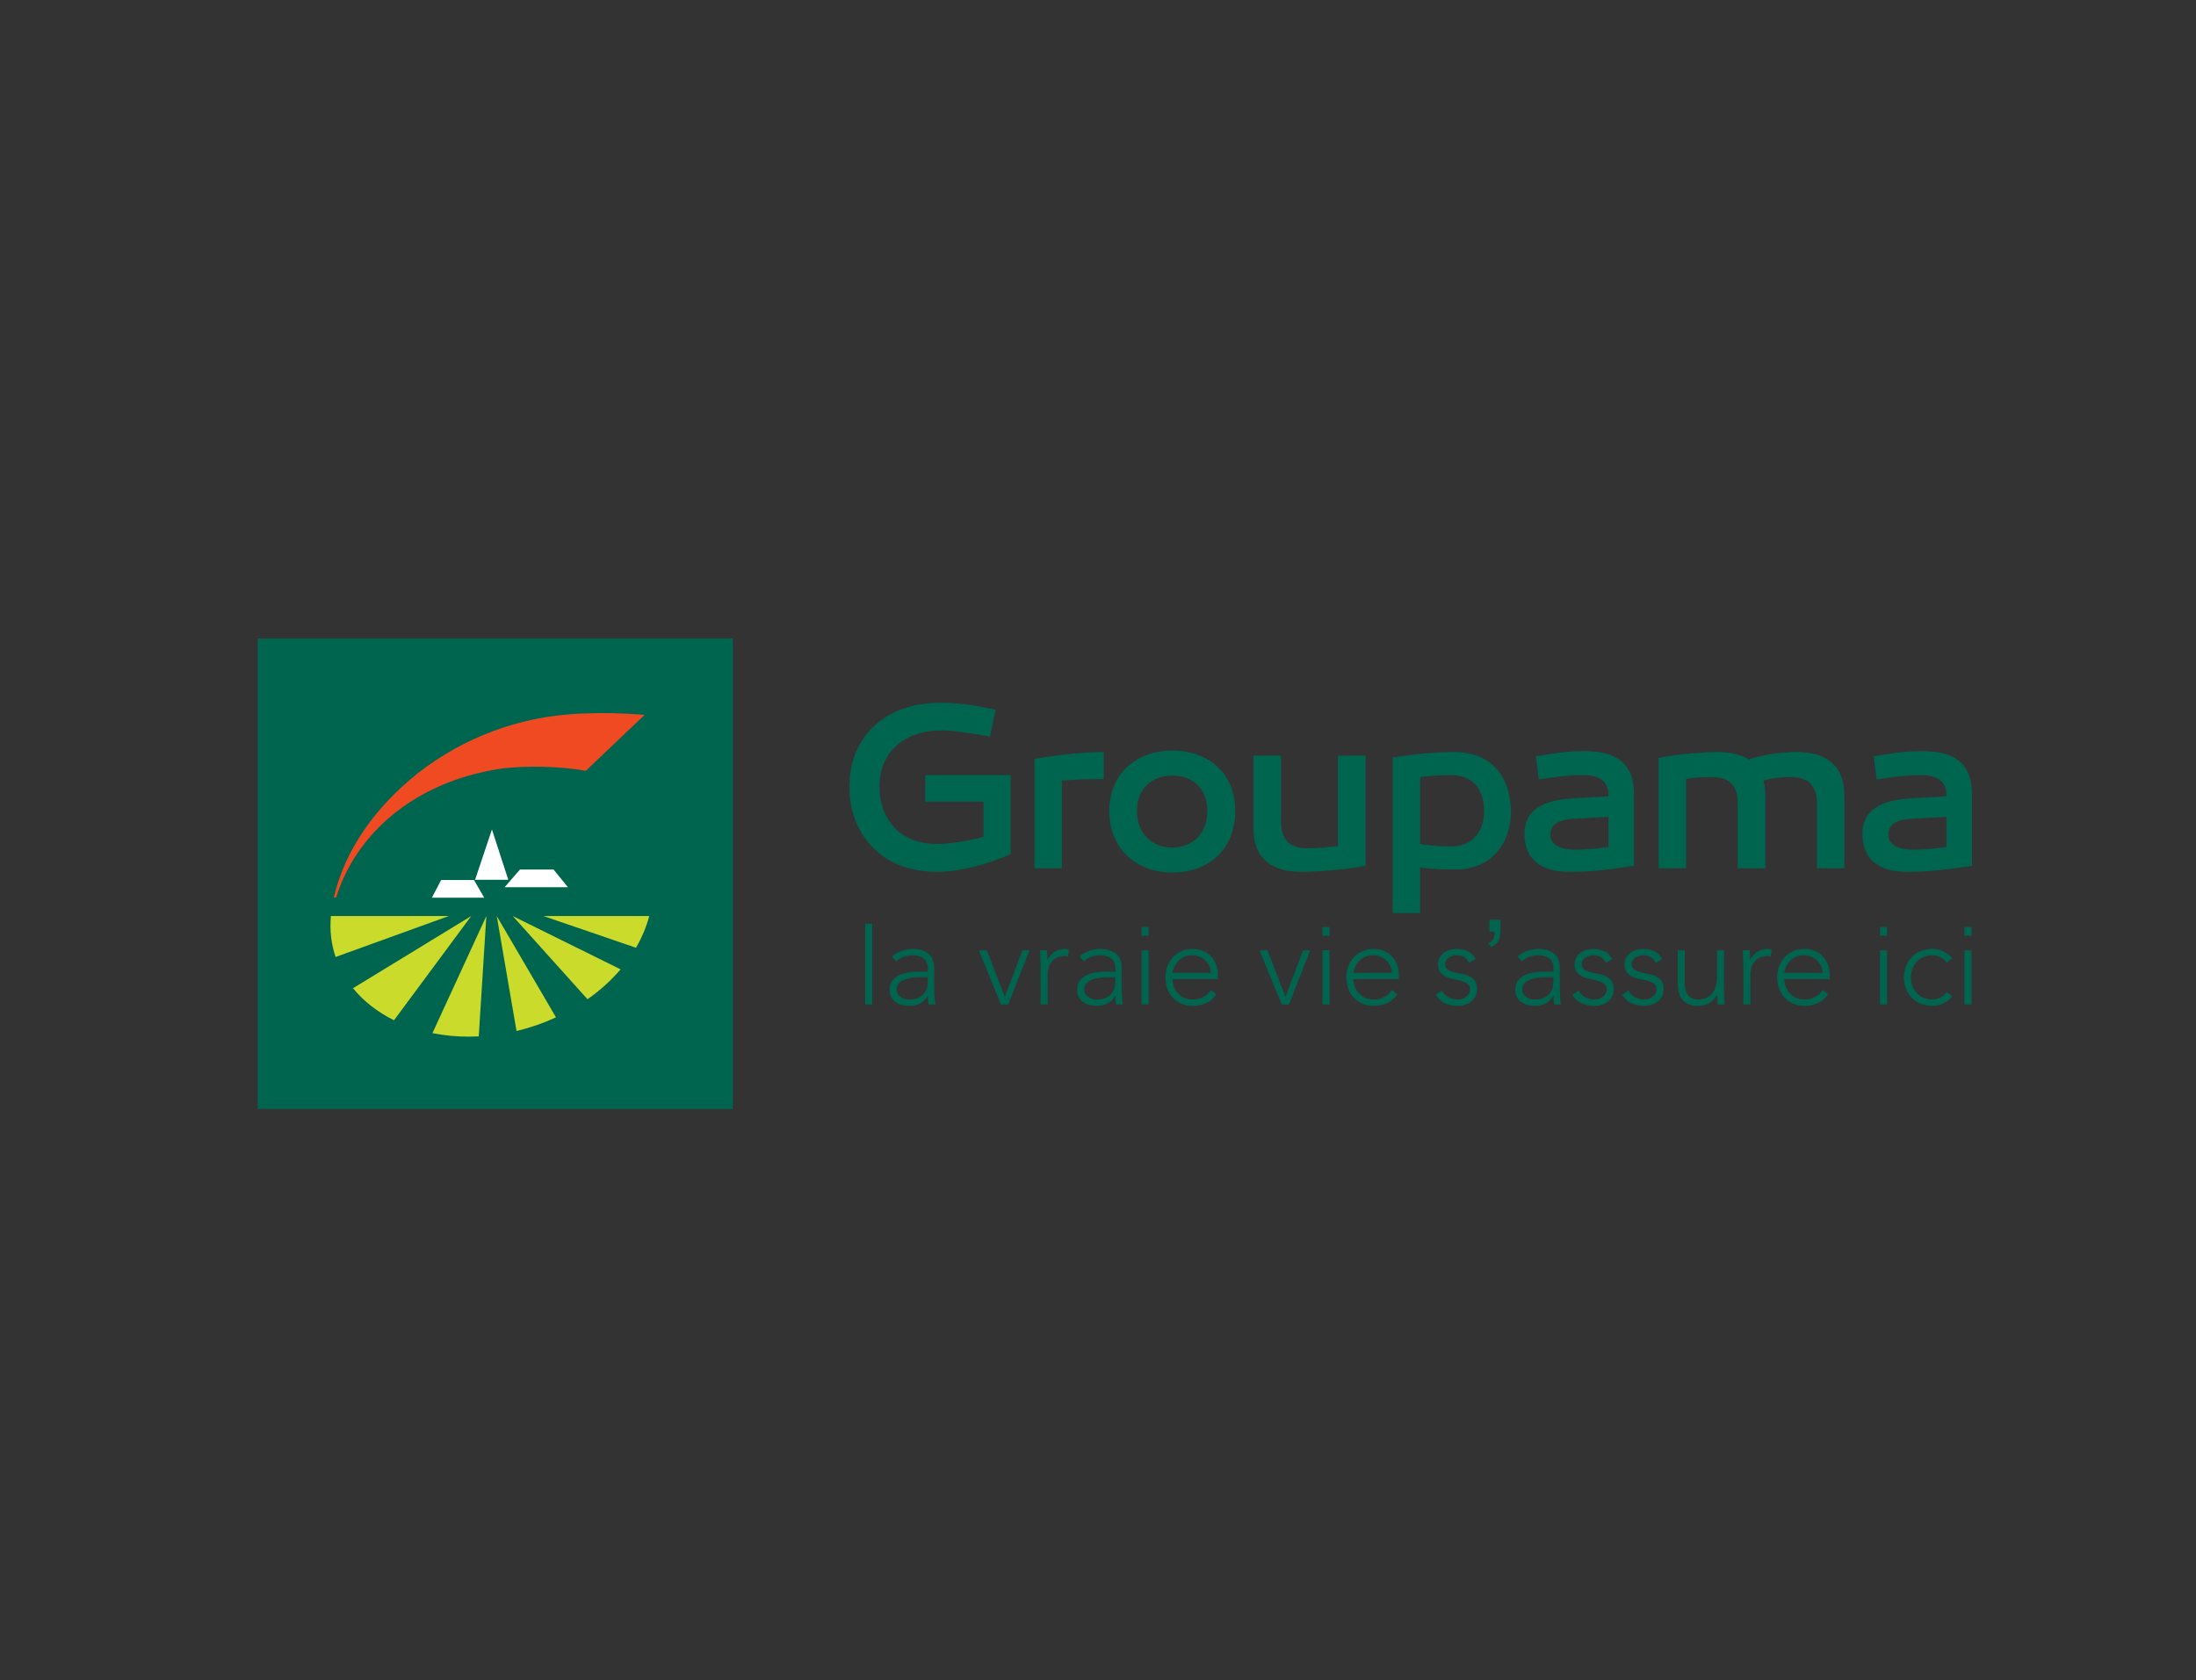 <svg width="196" height="150" viewBox="0 0 196 150" fill="none" xmlns="http://www.w3.org/2000/svg">
<rect x="0" y="0" width="196" height="150" fill="#333333" stroke="none"/>
<g clip-path="url(#clip0_119_979)">
<path d="M23 57H65.406V99H23V57Z" fill="#00654F"/>
<path d="M57.536 63.816C55.561 63.662 53.949 63.615 51.64 63.712C46.295 63.979 41.381 65.836 37.294 69.026C33.483 72.074 30.799 75.831 29.793 80.124H29.998C31.797 74.378 37.012 69.839 44.535 68.645C46.908 68.308 50.055 68.412 52.285 68.812L57.535 63.816H57.536Z" fill="#F04A23"/>
<path d="M42.403 78.539L43.907 74.051L45.365 78.539H42.403ZM45.041 79.204L46.411 77.624H49.404L50.687 79.204H45.041ZM38.548 80.142L39.371 78.562H42.305L43.218 80.142H38.548H38.548Z" fill="white"/>
<path d="M44.337 81.775L46.101 92.041C47.313 91.753 48.493 91.344 49.624 90.822L44.337 81.776V81.775ZM55.39 86.537L45.76 81.775L52.436 89.207C53.553 88.423 54.549 87.524 55.39 86.538V86.537ZM48.496 81.775L56.764 84.609C57.289 83.708 57.691 82.759 57.947 81.775H48.496ZM42.73 92.522L43.409 81.775L38.596 92.232C39.666 92.443 40.753 92.548 41.843 92.545C42.14 92.545 42.435 92.537 42.73 92.522ZM35.167 91.082L42.063 81.774L31.506 88.223C32.448 89.38 33.69 90.353 35.167 91.082ZM29.535 81.774C29.416 83.064 29.568 84.294 29.953 85.434L40.066 81.774H29.535Z" fill="#CADB2B"/>
<path d="M77.223 82.456H77.85V89.668H77.223V82.456ZM83.377 87.64C83.377 87.877 83.379 88.09 83.382 88.278C83.385 88.466 83.391 88.641 83.398 88.801C83.404 88.961 83.414 89.111 83.424 89.25C83.434 89.389 83.45 89.528 83.471 89.668H82.886C82.842 89.409 82.821 89.147 82.823 88.885H82.802C82.621 89.198 82.396 89.428 82.128 89.574C81.86 89.721 81.52 89.794 81.11 89.794C80.901 89.794 80.695 89.768 80.493 89.715C80.291 89.662 80.11 89.579 79.95 89.465C79.788 89.348 79.654 89.195 79.558 89.02C79.457 88.84 79.406 88.62 79.406 88.362C79.406 87.993 79.5 87.7 79.689 87.484C79.877 87.267 80.116 87.1 80.384 86.998C80.659 86.89 80.952 86.82 81.262 86.788C81.535 86.759 81.808 86.744 82.082 86.741H82.813V86.448C82.813 86.03 82.684 85.731 82.426 85.549C82.168 85.368 81.845 85.278 81.455 85.278C80.897 85.278 80.406 85.459 79.981 85.822L79.616 85.393C79.846 85.169 80.132 85.001 80.473 84.886C80.814 84.771 81.142 84.713 81.455 84.713C82.041 84.713 82.507 84.851 82.855 85.126C83.204 85.401 83.378 85.846 83.378 86.459V87.64L83.377 87.64ZM82.123 87.243C81.859 87.243 81.603 87.261 81.355 87.295C81.108 87.33 80.885 87.389 80.687 87.473C80.488 87.557 80.329 87.668 80.211 87.807C80.092 87.947 80.033 88.121 80.033 88.33C80.033 88.477 80.066 88.607 80.132 88.722C80.198 88.837 80.284 88.931 80.388 89.004C80.495 89.079 80.614 89.135 80.739 89.172C80.867 89.211 80.998 89.23 81.131 89.23C81.466 89.23 81.74 89.181 81.956 89.083C82.171 88.985 82.344 88.858 82.473 88.702C82.601 88.546 82.692 88.364 82.739 88.169C82.788 87.972 82.812 87.77 82.812 87.567V87.244H82.123L82.123 87.243ZM87.364 84.839H88.075L89.684 88.988L91.251 84.839H91.889L89.987 89.668H89.339L87.364 84.839ZM92.881 86.198C92.881 86.107 92.877 85.997 92.87 85.868C92.863 85.738 92.858 85.607 92.854 85.476C92.85 85.344 92.845 85.22 92.838 85.105C92.832 84.99 92.828 84.902 92.828 84.839H93.456C93.462 85.02 93.468 85.194 93.472 85.362C93.475 85.529 93.484 85.637 93.498 85.686C93.649 85.41 93.86 85.171 94.115 84.985C94.365 84.804 94.672 84.714 95.034 84.714C95.097 84.714 95.157 84.719 95.216 84.73C95.275 84.74 95.337 84.752 95.4 84.766L95.326 85.384C95.249 85.357 95.168 85.343 95.086 85.342C94.814 85.342 94.579 85.386 94.38 85.472C94.182 85.559 94.018 85.68 93.889 85.834C93.758 85.992 93.66 86.175 93.602 86.372C93.538 86.587 93.506 86.811 93.508 87.035V89.669H92.882V86.198L92.881 86.198ZM100.111 87.64C100.111 87.877 100.113 88.09 100.117 88.278C100.12 88.466 100.126 88.641 100.133 88.801C100.139 88.961 100.149 89.111 100.159 89.25C100.17 89.39 100.185 89.528 100.206 89.668H99.621C99.577 89.409 99.556 89.147 99.558 88.885H99.537C99.356 89.198 99.131 89.428 98.863 89.574C98.595 89.721 98.255 89.794 97.844 89.794C97.636 89.794 97.429 89.767 97.227 89.715C97.032 89.666 96.848 89.581 96.684 89.465C96.522 89.348 96.388 89.195 96.293 89.02C96.192 88.84 96.141 88.62 96.141 88.362C96.141 87.993 96.235 87.7 96.424 87.484C96.613 87.267 96.851 87.101 97.119 86.998C97.394 86.89 97.686 86.82 97.997 86.788C98.269 86.759 98.543 86.744 98.817 86.741H99.548V86.448C99.548 86.03 99.419 85.731 99.162 85.549C98.904 85.368 98.579 85.278 98.189 85.278C97.632 85.278 97.141 85.459 96.717 85.822L96.351 85.393C96.581 85.169 96.867 85.001 97.208 84.886C97.549 84.771 97.877 84.713 98.19 84.713C98.775 84.713 99.242 84.851 99.591 85.126C99.939 85.401 100.113 85.846 100.113 86.459V87.64L100.111 87.64ZM98.858 87.243C98.594 87.243 98.337 87.261 98.09 87.295C97.843 87.33 97.62 87.389 97.421 87.473C97.223 87.557 97.064 87.668 96.946 87.807C96.827 87.947 96.768 88.121 96.768 88.33C96.768 88.477 96.801 88.607 96.867 88.722C96.933 88.837 97.019 88.931 97.123 89.004C97.228 89.077 97.344 89.134 97.473 89.172C97.602 89.211 97.733 89.23 97.865 89.23C98.2 89.23 98.475 89.181 98.691 89.083C98.906 88.985 99.079 88.858 99.207 88.702C99.337 88.545 99.425 88.368 99.474 88.169C99.523 87.97 99.547 87.77 99.547 87.567V87.244H98.857L98.858 87.243ZM101.888 84.839H102.515V89.668H101.888V84.839ZM108.555 88.758C108.311 89.128 108.01 89.393 107.651 89.553C107.292 89.713 106.897 89.793 106.465 89.793C106.096 89.793 105.762 89.73 105.462 89.605C105.171 89.485 104.907 89.305 104.689 89.077C104.473 88.851 104.308 88.583 104.192 88.272C104.077 87.962 104.02 87.62 104.02 87.243C104.02 86.866 104.079 86.546 104.198 86.239C104.31 85.942 104.48 85.67 104.699 85.44C104.916 85.213 105.175 85.032 105.462 84.907C105.755 84.778 106.079 84.713 106.435 84.713C106.79 84.713 107.129 84.778 107.411 84.907C107.693 85.036 107.93 85.207 108.122 85.419C108.313 85.63 108.46 85.877 108.555 86.145C108.653 86.417 108.702 86.692 108.702 86.971V87.409H104.647C104.647 87.542 104.673 87.711 104.725 87.916C104.777 88.122 104.873 88.323 105.013 88.518C105.151 88.713 105.338 88.88 105.571 89.02C105.805 89.159 106.106 89.229 106.475 89.229C106.796 89.229 107.105 89.152 107.405 88.999C107.705 88.847 107.934 88.637 108.095 88.372L108.554 88.759L108.555 88.758ZM108.074 86.846C108.074 86.63 108.03 86.427 107.943 86.24C107.857 86.053 107.736 85.885 107.588 85.743C107.433 85.597 107.252 85.482 107.055 85.403C106.848 85.32 106.626 85.276 106.402 85.278C106.061 85.278 105.777 85.348 105.55 85.487C105.324 85.627 105.145 85.787 105.013 85.968C104.88 86.15 104.786 86.325 104.73 86.496C104.674 86.667 104.647 86.783 104.647 86.846H108.074L108.074 86.846ZM112.415 84.839H113.126L114.735 88.988L116.302 84.839H116.94L115.038 89.668H114.391L112.415 84.839ZM118.037 84.839H118.665V89.668H118.037V84.839ZM124.704 88.758C124.46 89.128 124.159 89.393 123.8 89.553C123.441 89.713 123.046 89.793 122.614 89.793C122.245 89.793 121.91 89.73 121.611 89.605C121.319 89.485 121.055 89.305 120.838 89.077C120.622 88.851 120.456 88.583 120.341 88.272C120.226 87.962 120.169 87.62 120.169 87.243C120.169 86.866 120.228 86.546 120.346 86.239C120.458 85.942 120.629 85.67 120.848 85.44C121.064 85.213 121.324 85.032 121.611 84.907C121.904 84.778 122.227 84.713 122.583 84.713C122.938 84.713 123.277 84.778 123.559 84.907C123.842 85.036 124.078 85.207 124.27 85.419C124.461 85.63 124.608 85.877 124.703 86.145C124.801 86.417 124.85 86.692 124.85 86.971V87.409H120.795C120.795 87.542 120.821 87.711 120.874 87.916C120.926 88.122 121.022 88.323 121.161 88.518C121.301 88.713 121.487 88.88 121.721 89.02C121.954 89.159 122.255 89.229 122.625 89.229C122.945 89.229 123.255 89.152 123.554 88.999C123.854 88.847 124.084 88.637 124.244 88.372L124.704 88.759V88.758ZM124.223 86.846C124.223 86.63 124.179 86.427 124.092 86.24C124.006 86.053 123.886 85.885 123.737 85.743C123.582 85.597 123.402 85.482 123.204 85.403C122.997 85.32 122.775 85.276 122.552 85.278C122.21 85.278 121.926 85.348 121.7 85.487C121.473 85.627 121.294 85.787 121.162 85.968C121.029 86.15 120.935 86.325 120.88 86.496C120.824 86.667 120.796 86.783 120.796 86.846H124.223V86.846ZM128.7 88.434C128.833 88.692 129.028 88.889 129.285 89.025C129.543 89.161 129.815 89.228 130.1 89.228C130.233 89.228 130.365 89.207 130.497 89.166C130.625 89.126 130.745 89.066 130.853 88.988C130.957 88.911 131.042 88.819 131.109 88.711C131.176 88.599 131.21 88.47 131.208 88.34C131.208 88.116 131.136 87.949 130.993 87.838C130.851 87.726 130.675 87.639 130.466 87.576C130.24 87.51 130.01 87.455 129.777 87.415C129.539 87.373 129.308 87.303 129.087 87.206C128.884 87.116 128.704 86.983 128.56 86.814C128.417 86.646 128.346 86.41 128.346 86.103C128.346 85.867 128.394 85.661 128.492 85.487C128.586 85.317 128.716 85.168 128.873 85.053C129.032 84.937 129.211 84.85 129.401 84.797C129.594 84.742 129.795 84.713 129.996 84.713C130.393 84.713 130.737 84.787 131.026 84.933C131.315 85.079 131.54 85.309 131.7 85.622L131.136 85.957C131.017 85.733 130.869 85.565 130.692 85.45C130.514 85.334 130.282 85.277 129.996 85.277C129.885 85.277 129.768 85.295 129.646 85.33C129.524 85.365 129.415 85.413 129.317 85.476C129.219 85.538 129.138 85.618 129.072 85.716C129.006 85.814 128.973 85.925 128.973 86.05C128.973 86.267 129.044 86.427 129.187 86.531C129.33 86.636 129.506 86.718 129.715 86.777C129.924 86.836 130.154 86.887 130.404 86.929C130.655 86.971 130.885 87.038 131.094 87.132C131.303 87.226 131.479 87.362 131.621 87.54C131.764 87.718 131.836 87.97 131.836 88.298C131.836 88.549 131.789 88.767 131.695 88.951C131.603 89.133 131.47 89.293 131.308 89.416C131.141 89.544 130.951 89.639 130.749 89.699C130.536 89.762 130.314 89.794 130.091 89.793C129.673 89.793 129.292 89.712 128.947 89.552C128.602 89.392 128.335 89.144 128.147 88.81L128.702 88.434H128.7ZM132.938 83.176V82.109H133.923V82.951C133.923 83.407 133.87 83.735 133.765 83.937C133.618 84.212 133.39 84.419 133.081 84.559L132.856 84.197C133.04 84.122 133.177 84.004 133.267 83.842C133.358 83.68 133.408 83.458 133.418 83.176H132.938ZM139.215 87.64C139.215 87.876 139.217 88.089 139.22 88.277C139.224 88.466 139.229 88.64 139.236 88.8C139.242 88.96 139.251 89.11 139.262 89.249C139.272 89.389 139.288 89.528 139.309 89.668H138.724C138.68 89.409 138.659 89.146 138.661 88.884H138.64C138.459 89.197 138.234 89.428 137.966 89.574C137.697 89.72 137.358 89.793 136.947 89.793C136.739 89.793 136.532 89.767 136.33 89.714C136.135 89.666 135.951 89.581 135.787 89.464C135.625 89.347 135.491 89.195 135.395 89.02C135.294 88.839 135.243 88.619 135.243 88.361C135.243 87.992 135.337 87.699 135.526 87.483C135.714 87.267 135.953 87.1 136.221 86.997C136.496 86.889 136.788 86.82 137.099 86.788C137.371 86.759 137.645 86.743 137.919 86.741H138.651V86.448C138.651 86.03 138.521 85.73 138.264 85.549C138.006 85.367 137.682 85.277 137.292 85.277C136.735 85.277 136.244 85.459 135.819 85.821L135.453 85.392C135.683 85.169 135.968 85.001 136.31 84.885C136.652 84.77 136.979 84.713 137.293 84.713C137.878 84.713 138.344 84.85 138.693 85.126C139.041 85.401 139.215 85.846 139.215 86.459V87.639H139.215V87.64ZM137.961 87.243C137.696 87.243 137.44 87.26 137.192 87.295C136.945 87.33 136.722 87.389 136.523 87.472C136.325 87.556 136.166 87.667 136.048 87.807C135.93 87.946 135.871 88.12 135.871 88.329C135.871 88.476 135.904 88.607 135.97 88.722C136.036 88.836 136.121 88.931 136.226 89.004C136.33 89.077 136.447 89.133 136.576 89.171C136.705 89.21 136.835 89.229 136.967 89.229C137.302 89.229 137.577 89.18 137.793 89.082C138.008 88.985 138.181 88.857 138.309 88.701C138.438 88.544 138.527 88.367 138.576 88.168C138.625 87.97 138.649 87.77 138.649 87.567V87.243H137.96L137.961 87.243ZM140.897 88.434C141.029 88.692 141.224 88.889 141.482 89.025C141.739 89.161 142.011 89.228 142.297 89.228C142.429 89.228 142.561 89.207 142.694 89.166C142.821 89.126 142.941 89.066 143.049 88.988C143.154 88.911 143.239 88.819 143.305 88.711C143.372 88.599 143.407 88.47 143.404 88.34C143.404 88.116 143.333 87.949 143.19 87.838C143.047 87.726 142.871 87.639 142.663 87.576C142.436 87.51 142.206 87.455 141.973 87.415C141.735 87.373 141.504 87.303 141.284 87.206C141.081 87.116 140.901 86.983 140.757 86.814C140.613 86.646 140.542 86.41 140.542 86.103C140.542 85.867 140.59 85.661 140.688 85.487C140.783 85.317 140.913 85.168 141.069 85.053C141.229 84.937 141.407 84.85 141.597 84.797C141.791 84.742 141.991 84.713 142.193 84.713C142.59 84.713 142.933 84.787 143.222 84.933C143.511 85.079 143.736 85.309 143.896 85.622L143.332 85.957C143.213 85.733 143.065 85.565 142.888 85.45C142.71 85.334 142.479 85.277 142.193 85.277C142.081 85.277 141.964 85.295 141.843 85.33C141.721 85.365 141.611 85.413 141.513 85.476C141.416 85.538 141.334 85.618 141.268 85.716C141.202 85.814 141.169 85.925 141.169 86.05C141.169 86.267 141.241 86.427 141.383 86.531C141.526 86.636 141.702 86.718 141.911 86.777C142.12 86.836 142.35 86.887 142.601 86.929C142.851 86.971 143.081 87.038 143.29 87.132C143.499 87.226 143.675 87.362 143.818 87.54C143.96 87.718 144.032 87.97 144.032 88.298C144.032 88.549 143.985 88.767 143.891 88.951C143.799 89.133 143.667 89.293 143.504 89.416C143.337 89.544 143.147 89.639 142.946 89.699C142.732 89.762 142.51 89.794 142.287 89.793C141.869 89.793 141.488 89.712 141.143 89.552C140.798 89.392 140.531 89.144 140.344 88.81L140.898 88.434H140.897ZM145.348 88.434C145.481 88.692 145.676 88.889 145.933 89.025C146.191 89.161 146.463 89.228 146.748 89.228C146.881 89.228 147.013 89.207 147.145 89.166C147.273 89.126 147.393 89.066 147.5 88.988C147.605 88.911 147.69 88.819 147.757 88.711C147.824 88.599 147.858 88.47 147.856 88.34C147.856 88.116 147.784 87.949 147.641 87.838C147.499 87.726 147.323 87.639 147.114 87.576C146.888 87.51 146.658 87.455 146.425 87.415C146.187 87.373 145.955 87.303 145.735 87.206C145.532 87.116 145.352 86.983 145.208 86.814C145.065 86.646 144.994 86.41 144.994 86.103C144.994 85.867 145.042 85.661 145.14 85.487C145.234 85.317 145.364 85.168 145.521 85.053C145.68 84.937 145.859 84.85 146.049 84.797C146.242 84.742 146.442 84.713 146.644 84.713C147.041 84.713 147.384 84.787 147.674 84.933C147.963 85.079 148.187 85.309 148.348 85.622L147.783 85.957C147.665 85.733 147.517 85.565 147.339 85.45C147.162 85.334 146.93 85.277 146.644 85.277C146.533 85.277 146.416 85.295 146.294 85.33C146.172 85.365 146.063 85.413 145.965 85.476C145.867 85.538 145.785 85.618 145.719 85.716C145.653 85.814 145.62 85.925 145.62 86.05C145.62 86.267 145.692 86.427 145.835 86.531C145.978 86.636 146.154 86.718 146.363 86.777C146.572 86.836 146.801 86.887 147.052 86.929C147.303 86.971 147.533 87.038 147.742 87.132C147.951 87.226 148.127 87.362 148.269 87.54C148.412 87.718 148.484 87.97 148.484 88.298C148.484 88.549 148.437 88.767 148.343 88.951C148.251 89.133 148.118 89.293 147.956 89.416C147.788 89.544 147.599 89.639 147.397 89.699C147.183 89.762 146.961 89.794 146.739 89.793C146.321 89.793 145.939 89.712 145.594 89.552C145.249 89.392 144.983 89.144 144.795 88.81L145.35 88.434H145.348ZM153.875 88.308C153.875 88.399 153.878 88.509 153.885 88.638C153.892 88.767 153.897 88.898 153.901 89.03C153.905 89.162 153.91 89.286 153.917 89.401C153.924 89.516 153.928 89.605 153.928 89.668H153.301C153.294 89.487 153.288 89.312 153.285 89.145C153.281 88.977 153.273 88.869 153.259 88.821H153.228C153.102 89.086 152.893 89.314 152.6 89.506C152.307 89.697 151.966 89.793 151.576 89.793C151.187 89.793 150.892 89.734 150.652 89.615C150.411 89.497 150.224 89.342 150.087 89.15C149.951 88.959 149.859 88.737 149.811 88.487C149.761 88.232 149.736 87.973 149.737 87.713V84.839H150.364V87.682C150.364 87.878 150.382 88.067 150.416 88.252C150.451 88.437 150.512 88.602 150.599 88.749C150.686 88.895 150.808 89.011 150.964 89.099C151.121 89.186 151.325 89.23 151.576 89.23C151.799 89.231 152.021 89.19 152.229 89.109C152.433 89.031 152.615 88.905 152.762 88.744C152.912 88.58 153.03 88.374 153.117 88.127C153.204 87.88 153.248 87.589 153.248 87.254V84.84H153.875V88.31V88.308ZM155.599 86.197C155.599 86.106 155.595 85.997 155.589 85.868C155.582 85.737 155.577 85.606 155.573 85.476C155.57 85.352 155.565 85.228 155.557 85.105C155.552 85.016 155.548 84.927 155.547 84.838H156.174C156.18 85.02 156.186 85.193 156.19 85.361C156.194 85.528 156.202 85.636 156.216 85.685C156.376 85.4 156.581 85.166 156.832 84.985C157.083 84.803 157.39 84.713 157.751 84.713C157.814 84.713 157.875 84.719 157.934 84.729C157.993 84.74 158.055 84.752 158.117 84.766L158.044 85.383C157.966 85.356 157.885 85.342 157.803 85.341C157.532 85.341 157.297 85.385 157.098 85.472C156.9 85.559 156.735 85.679 156.607 85.833C156.476 85.991 156.378 86.174 156.32 86.371C156.256 86.586 156.224 86.81 156.226 87.034V89.669H155.599V86.198L155.599 86.197ZM163.154 88.758C162.911 89.128 162.609 89.392 162.25 89.552C161.891 89.712 161.496 89.793 161.064 89.793C160.695 89.793 160.361 89.73 160.062 89.604C159.77 89.484 159.506 89.305 159.288 89.076C159.073 88.85 158.907 88.582 158.792 88.272C158.676 87.962 158.619 87.619 158.619 87.242C158.619 86.865 158.678 86.545 158.797 86.238C158.909 85.941 159.08 85.669 159.298 85.439C159.515 85.212 159.774 85.031 160.062 84.906C160.355 84.777 160.678 84.713 161.033 84.713C161.388 84.713 161.728 84.777 162.01 84.906C162.292 85.035 162.529 85.206 162.72 85.418C162.911 85.629 163.059 85.876 163.154 86.144C163.251 86.416 163.3 86.691 163.3 86.97V87.409H159.246C159.246 87.541 159.272 87.71 159.324 87.916C159.376 88.121 159.472 88.322 159.612 88.517C159.751 88.712 159.937 88.879 160.171 89.019C160.405 89.159 160.706 89.228 161.075 89.228C161.395 89.228 161.706 89.152 162.005 88.999C162.304 88.846 162.535 88.636 162.694 88.371L163.154 88.758V88.758ZM162.674 86.845C162.674 86.629 162.63 86.427 162.543 86.239C162.457 86.052 162.336 85.884 162.188 85.742C162.033 85.596 161.852 85.481 161.655 85.403C161.447 85.319 161.225 85.276 161.002 85.277C160.661 85.277 160.377 85.347 160.15 85.487C159.924 85.626 159.744 85.787 159.612 85.967C159.48 86.149 159.386 86.325 159.33 86.495C159.274 86.666 159.246 86.783 159.246 86.846H162.674V86.845ZM167.799 84.838H168.427V89.667H167.799V84.838ZM167.799 82.76H168.427V83.54H167.799V82.76ZM118.037 82.76H118.665V83.54H118.037V82.76ZM101.888 82.76H102.515V83.54H101.888V82.76ZM175.334 82.76H175.961V83.54H175.334V82.76ZM174.246 88.956C174.01 89.242 173.741 89.453 173.442 89.589C173.136 89.726 172.805 89.796 172.47 89.793C172.101 89.793 171.76 89.73 171.447 89.604C171.133 89.479 170.865 89.303 170.642 89.076C170.416 88.845 170.238 88.572 170.12 88.272C169.995 87.962 169.931 87.622 169.931 87.252C169.931 86.882 169.994 86.543 170.12 86.233C170.239 85.933 170.416 85.66 170.642 85.429C170.871 85.198 171.145 85.019 171.447 84.901C171.76 84.775 172.101 84.713 172.47 84.713C172.839 84.713 173.155 84.786 173.458 84.932C173.766 85.082 174.041 85.292 174.268 85.549L173.766 85.925C173.585 85.723 173.386 85.564 173.171 85.45C172.955 85.335 172.721 85.277 172.47 85.277C172.177 85.277 171.913 85.33 171.676 85.434C171.448 85.533 171.242 85.676 171.07 85.857C170.902 86.038 170.772 86.251 170.689 86.484C170.601 86.731 170.557 86.991 170.559 87.253C170.559 87.524 170.602 87.781 170.689 88.021C170.772 88.255 170.902 88.468 171.07 88.649C171.242 88.829 171.448 88.973 171.676 89.072C171.913 89.176 172.178 89.228 172.47 89.228C172.735 89.228 172.977 89.167 173.197 89.046C173.417 88.923 173.611 88.758 173.766 88.56L174.247 88.957L174.246 88.956ZM175.334 84.838H175.961V89.667H175.334V84.838Z" fill="#00654F"/>
<path d="M170.731 75.851C169.306 75.851 168.542 75.363 168.542 74.492C168.542 73.621 169.221 73.174 170.603 73.089L173.727 72.918V75.618C172.344 75.808 171.346 75.851 170.731 75.851M171.622 67.057C170.092 67.057 168.923 67.223 167.244 67.524L167.5 69.584C168.733 69.39 170.092 69.195 171.431 69.195C172.919 69.195 173.727 69.754 173.727 70.96V71.093L170.773 71.262C167.691 71.388 166.224 72.43 166.224 74.429C166.224 76.618 167.607 77.829 170.134 77.829C171.431 77.829 172.43 77.829 176 77.298V70.899C176 68.27 174.597 67.057 171.622 67.057ZM160.365 67.136C158.9 67.136 157.136 67.412 156.094 67.799C155.373 67.332 154.415 67.136 153.289 67.136C151.334 67.136 148.826 67.478 148.042 67.666V77.51H150.484V69.524C151.271 69.409 152.014 69.369 152.757 69.369C154.331 69.369 155.095 70.074 155.095 71.706V77.51H157.559V71.029C157.559 70.52 157.496 70.074 157.391 69.684C158.197 69.45 159.026 69.369 159.834 69.369C161.407 69.369 162.172 70.154 162.172 71.75V77.51H164.615V71.052C164.615 68.244 162.915 67.136 160.365 67.136ZM140.567 75.851C139.143 75.851 138.379 75.363 138.379 74.492C138.379 73.621 139.059 73.174 140.441 73.09L143.564 72.919V75.618C142.182 75.809 141.184 75.852 140.567 75.852M141.461 67.057C139.93 67.057 138.76 67.224 137.082 67.525L137.338 69.585C138.57 69.391 139.93 69.195 141.27 69.195C142.757 69.195 143.565 69.755 143.565 70.961V71.094L140.61 71.263C137.529 71.389 136.063 72.43 136.063 74.429C136.063 76.618 137.444 77.83 139.973 77.83C141.27 77.83 142.268 77.83 145.838 77.298V70.899C145.838 68.27 144.435 67.057 141.461 67.057M129.657 75.555C128.85 75.555 128.126 75.575 126.748 75.341V69.37C127.575 69.269 128.425 69.195 129.467 69.195C131.635 69.195 132.463 70.604 132.463 72.494C132.463 74.216 131.358 75.555 129.657 75.555ZM129.807 67.137C127.682 67.137 125.556 67.412 124.304 67.628V81.509H126.748V77.448C128.108 77.618 128.935 77.618 129.998 77.618C132.909 77.618 134.864 75.472 134.864 72.43C134.8 69.237 133.038 67.137 129.807 67.137ZM121.878 67.455H119.413V75.532C118.49 75.657 117.56 75.722 116.629 75.725C115.1 75.725 114.334 74.939 114.334 73.345V67.455H111.869V73.919C111.869 76.724 113.59 77.829 116.098 77.829C118.053 77.829 120.773 77.531 121.878 77.298V67.455ZM104.64 75.661C102.748 75.661 101.473 74.363 101.473 72.407C101.473 70.45 102.748 69.236 104.64 69.236C106.531 69.236 107.764 70.495 107.764 72.407C107.764 74.318 106.509 75.661 104.64 75.661ZM104.64 67.012C101.282 67.012 99.008 69.176 99.008 72.407C99.008 75.638 101.282 77.893 104.64 77.893C107.998 77.893 110.25 75.705 110.25 72.407C110.25 69.108 107.975 67.012 104.64 67.012ZM98.516 67.136C96.604 67.136 94.073 67.431 92.332 67.758V77.51H94.776V69.684C96.01 69.584 97.22 69.543 98.516 69.543V67.136V67.136ZM90.206 69.195H82.576V71.561H87.782V74.705C86.444 75.086 84.808 75.341 83.533 75.341C80.514 75.341 78.496 73.302 78.496 70.214C78.496 67.126 80.727 65.204 84.085 65.204C84.935 65.204 86.38 65.392 88.356 65.756L88.864 63.376C87.103 62.929 85.296 62.737 83.894 62.737C79.048 62.737 75.818 65.734 75.818 70.214C75.818 74.693 78.9 77.829 83.533 77.829C85.637 77.829 87.89 77.255 90.206 76.255V69.195Z" fill="#00654F"/>
</g>
<defs>
<clipPath id="clip0_119_979">
<rect width="153" height="42" fill="white" transform="translate(23 57)"/>
</clipPath>
</defs>
</svg>
